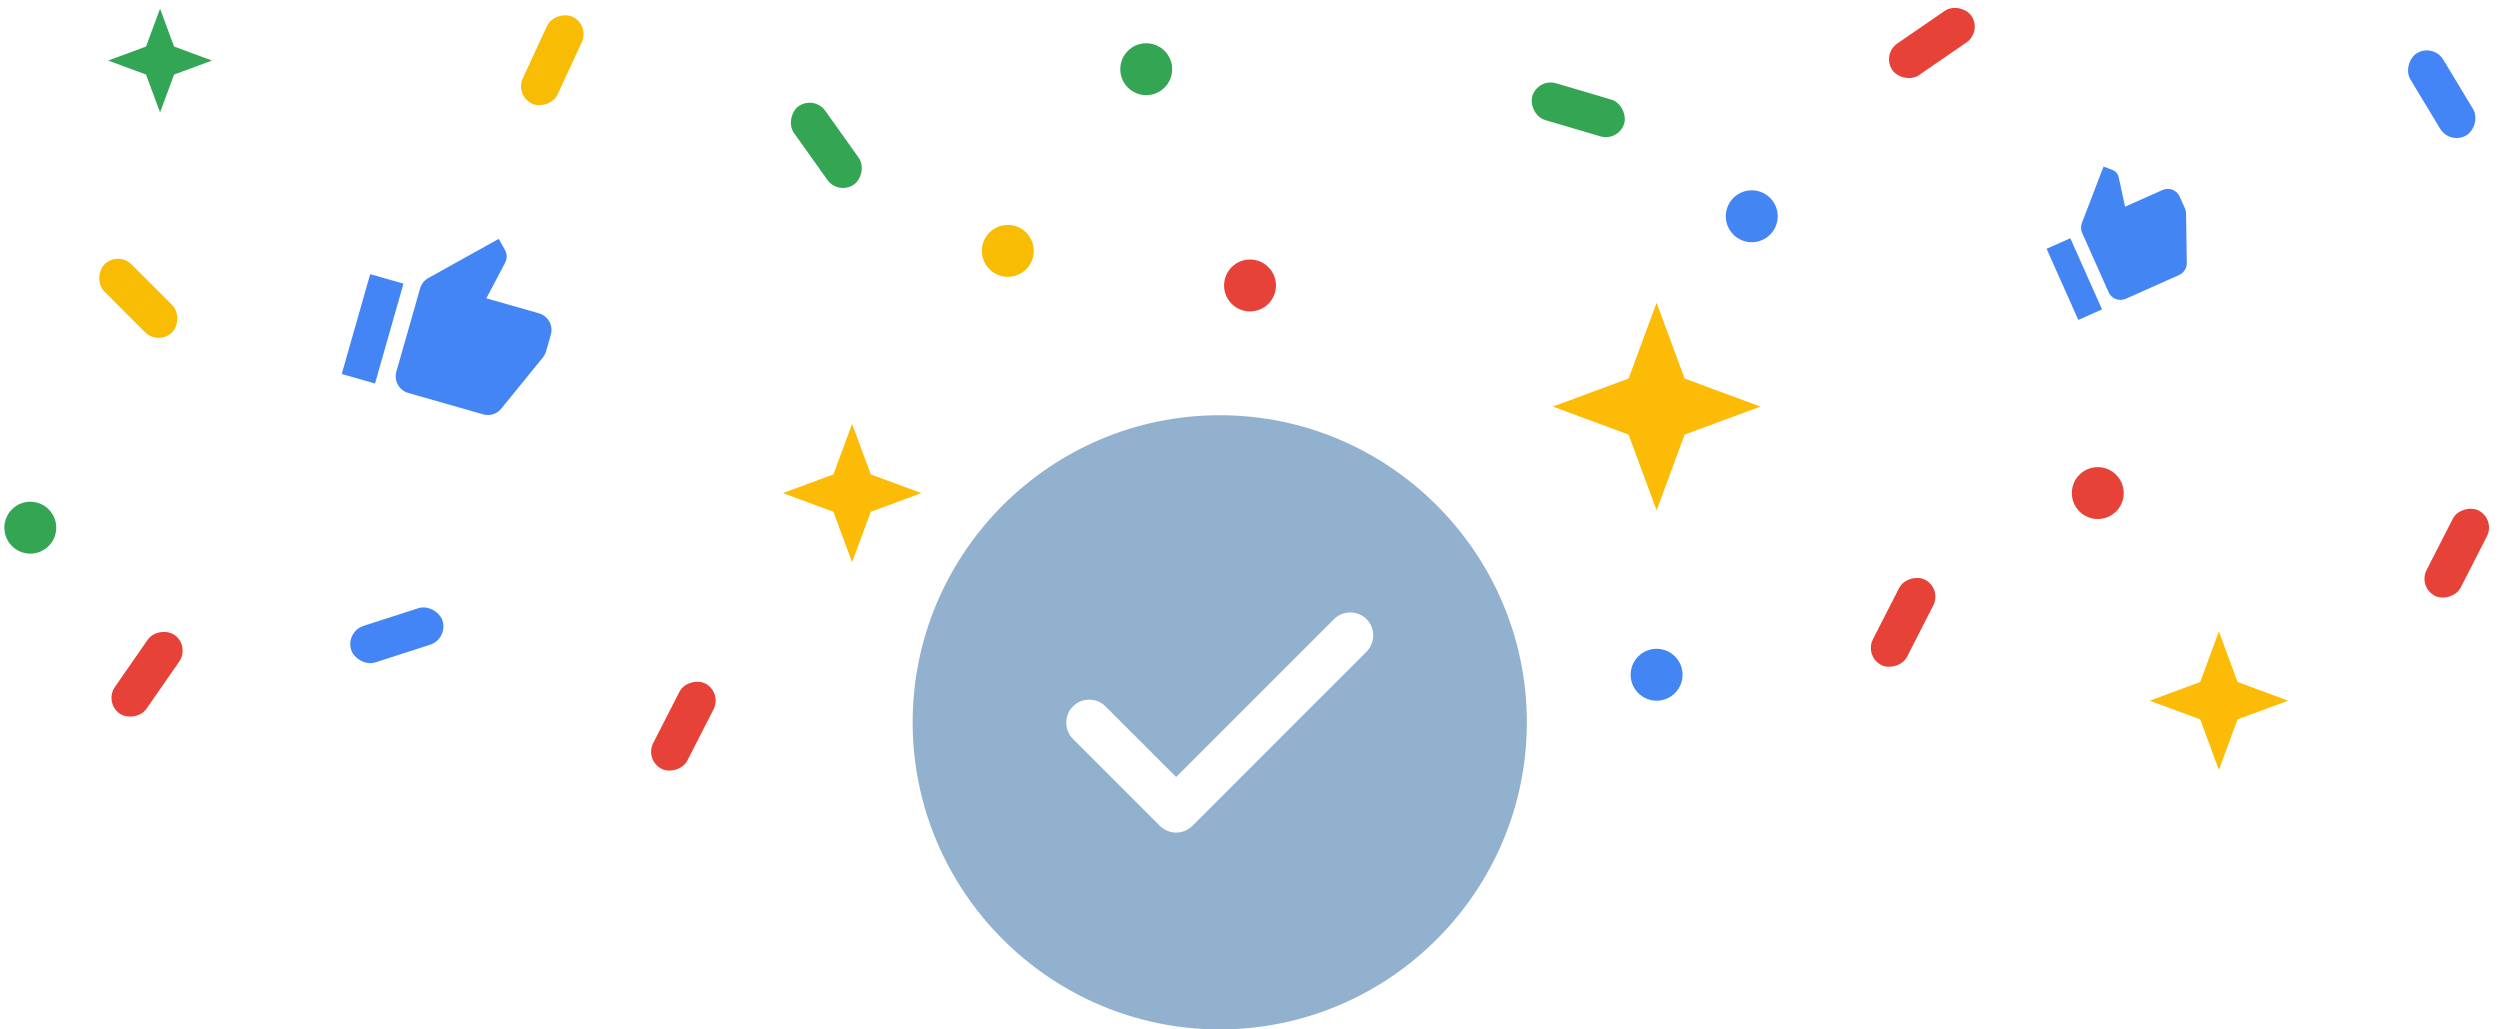 <svg width="289" height="119" viewBox="0 0 289 119" fill="none" xmlns="http://www.w3.org/2000/svg">
<path d="M141.003 48C121.442 48 105.503 63.94 105.503 83.5C105.503 103.061 121.442 119 141.003 119C160.563 119 176.503 103.061 176.503 83.5C176.503 63.94 160.563 48 141.003 48ZM157.972 75.335L137.843 95.463C137.346 95.96 136.672 96.245 135.962 96.245C135.252 96.245 134.577 95.96 134.08 95.463L124.034 85.417C123.004 84.388 123.004 82.683 124.034 81.654C125.063 80.624 126.767 80.624 127.797 81.654L135.962 89.819L154.209 71.572C155.238 70.543 156.942 70.543 157.972 71.572C159.001 72.602 159.001 74.27 157.972 75.335Z" fill="#92B1CE"/>
<path d="M191.503 35L194.744 43.759L203.503 47L194.744 50.241L191.503 59L188.262 50.241L179.503 47L188.262 43.759L191.503 35Z" fill="#FCBB06"/>
<path d="M256.503 73L258.664 78.839L264.503 81L258.664 83.161L256.503 89L254.342 83.161L248.503 81L254.342 78.839L256.503 73Z" fill="#FCBB06"/>
<path d="M18.503 1L20.123 5.379L24.503 7L20.123 8.62L18.503 13L16.882 8.62L12.503 7L16.882 5.379L18.503 1Z" fill="#32A655"/>
<path d="M98.503 49L100.664 54.839L106.503 57L100.664 59.161L98.503 65L96.342 59.161L90.503 57L96.342 54.839L98.503 49Z" fill="#FCBB06"/>
<rect x="39.92" y="73.031" width="11.084" height="4.434" rx="2.217" transform="rotate(-17.882 39.92 73.031)" fill="#4384F6"/>
<rect x="281.299" y="5" width="11.084" height="4.434" rx="2.217" transform="rotate(58.895 281.299 5)" fill="#4384F6"/>
<rect x="74.503" y="87.868" width="11.084" height="4.434" rx="2.217" transform="rotate(-62.912 74.503 87.868)" fill="#E74238"/>
<rect x="12.019" y="81.231" width="11.084" height="4.434" rx="2.217" transform="rotate(-55.223 12.019 81.231)" fill="#E74238"/>
<rect x="13.638" y="29" width="11.084" height="4.434" rx="2.217" transform="rotate(45 13.638 29)" fill="#F8BC05"/>
<rect x="68.188" y="2.865" width="11.084" height="4.434" rx="2.217" transform="rotate(114.871 68.188 2.865)" fill="#F8BC05"/>
<rect x="94.115" y="11" width="11.084" height="4.434" rx="2.217" transform="rotate(54.558 94.115 11)" fill="#34A553"/>
<rect x="177.758" y="9" width="11.084" height="4.434" rx="2.217" transform="rotate(16.443 177.758 9)" fill="#34A553"/>
<rect x="279.503" y="67.868" width="11.084" height="4.434" rx="2.217" transform="rotate(-62.912 279.503 67.868)" fill="#E74238"/>
<rect x="217.503" y="6.282" width="11.084" height="4.434" rx="2.217" transform="rotate(-34.523 217.503 6.282)" fill="#E74238"/>
<path d="M63.676 38.691C63.981 37.623 63.36 36.521 62.302 36.219L56.224 34.485L58.402 30.354C58.448 30.263 58.488 30.16 58.518 30.054C58.631 29.66 58.572 29.248 58.386 28.914L57.655 27.613L49.522 32.136C49.065 32.39 48.716 32.81 48.565 33.339L45.821 42.955C45.676 43.465 45.739 44.013 45.996 44.476C46.254 44.94 46.685 45.282 47.196 45.427L55.85 47.897C56.648 48.125 57.468 47.839 57.954 47.228L62.793 41.278C62.942 41.081 63.056 40.864 63.128 40.614L63.676 38.691ZM39.503 43.232L43.349 44.33L46.642 32.79L42.795 31.693L39.503 43.232Z" fill="#4385F5"/>
<path d="M251.97 22.724C251.631 21.963 250.742 21.628 249.988 21.964L245.657 23.895L244.918 20.47C244.902 20.395 244.875 20.317 244.841 20.242C244.716 19.961 244.483 19.752 244.216 19.65L243.168 19.254L240.67 25.774C240.529 26.141 240.531 26.551 240.699 26.928L243.755 33.781C243.917 34.144 244.217 34.429 244.589 34.571C244.96 34.714 245.373 34.703 245.737 34.54L251.905 31.79C252.474 31.537 252.807 30.977 252.793 30.392L252.708 24.637C252.7 24.452 252.661 24.273 252.581 24.094L251.97 22.724ZM240.254 36.985L242.995 35.763L239.329 27.539L236.587 28.761L240.254 36.985Z" fill="#4385F2"/>
<rect x="215.503" y="75.868" width="11.084" height="4.434" rx="2.217" transform="rotate(-62.912 215.503 75.868)" fill="#E74238"/>
<circle cx="3.503" cy="61" r="3" fill="#34A553"/>
<circle cx="132.503" cy="8" r="3" fill="#34A553"/>
<circle cx="116.503" cy="29" r="3" fill="#F9BC04"/>
<circle cx="202.503" cy="25" r="3" fill="#4385F2"/>
<circle cx="191.503" cy="78" r="3" fill="#4385F2"/>
<circle cx="144.503" cy="33" r="3" fill="#E74238"/>
<circle cx="242.503" cy="57" r="3" fill="#E74238"/>
</svg>
